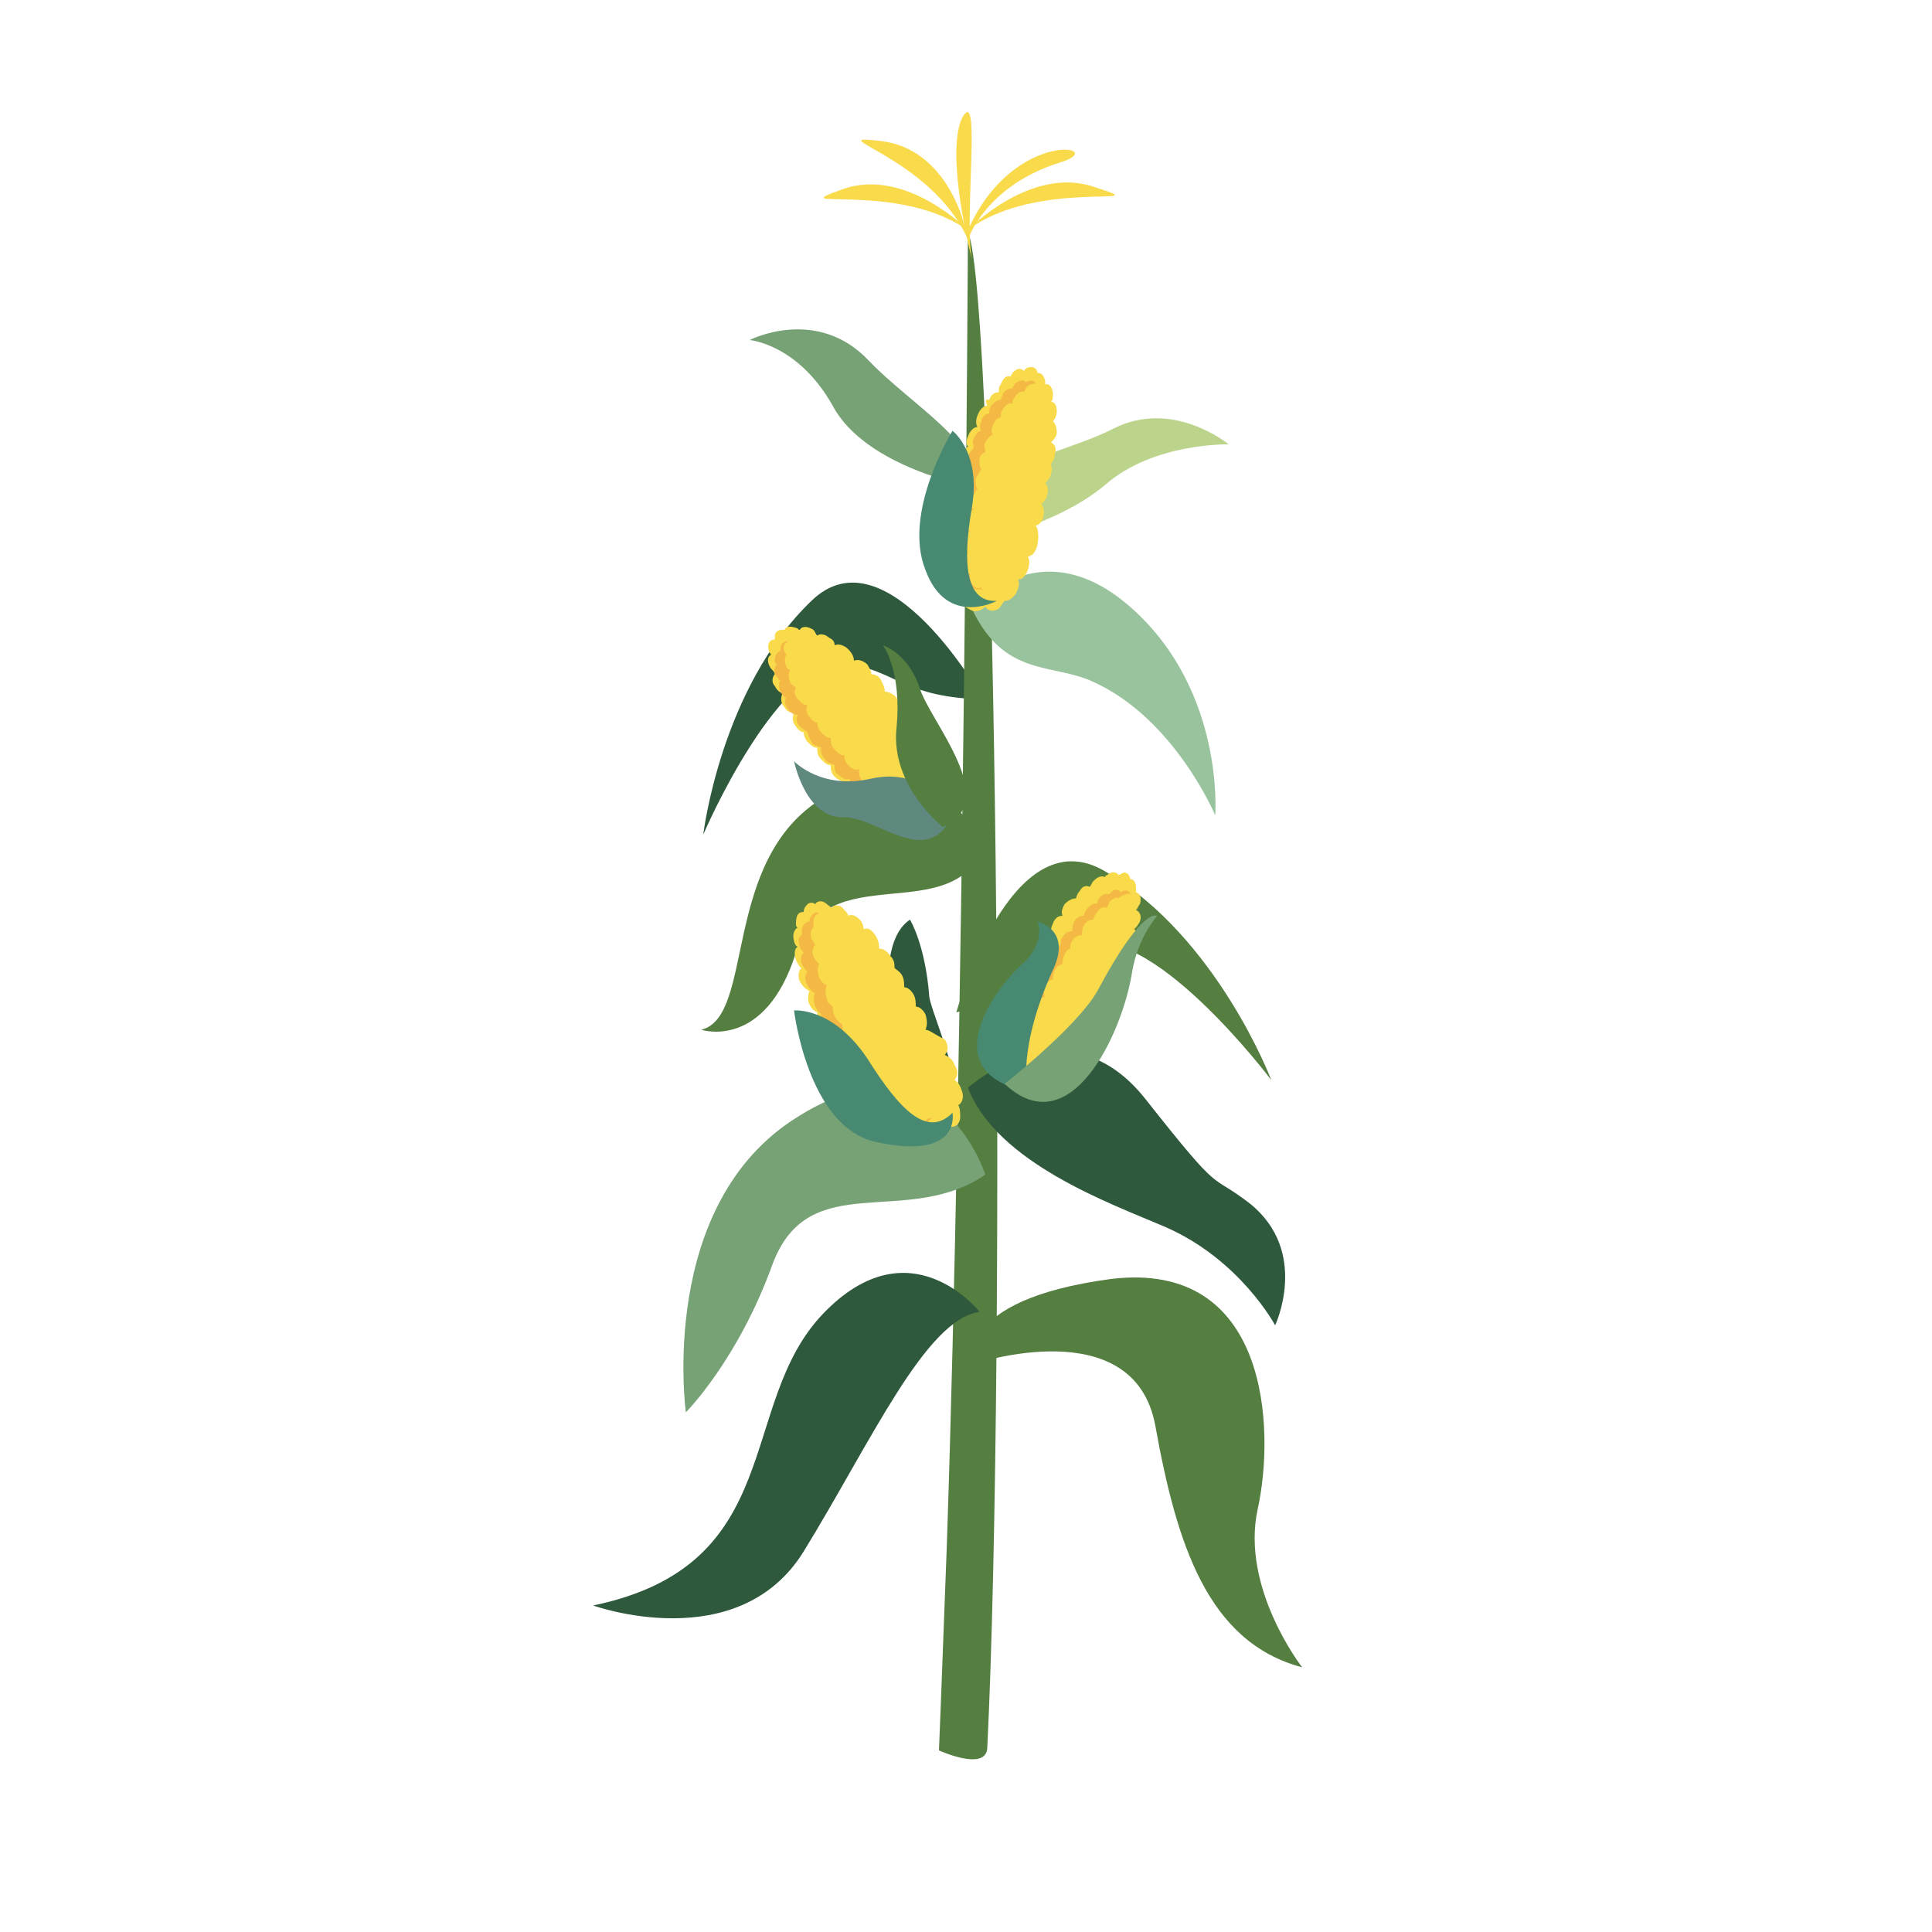 <?xml version="1.0" encoding="utf-8"?>
<!-- Generator: Adobe Illustrator 22.0.1, SVG Export Plug-In . SVG Version: 6.00 Build 0)  -->
<svg version="1.1" xmlns="http://www.w3.org/2000/svg" xmlns:xlink="http://www.w3.org/1999/xlink" x="0px" y="0px"
	 viewBox="0 0 100 100" style="enable-background:new 0 0 100 100;" xml:space="preserve">
<style type="text/css">
	.st0{display:none;}
	.st1{display:inline;fill:#FFF8DD;}
	.st2{display:inline;}
	.st3{fill:#BCD38C;}
	.st4{fill:#2F593D;}
	.st5{fill:#488A71;}
	.st6{fill:#557E41;}
	.st7{fill:#B5BE6E;}
	.st8{display:inline;fill:#BCD38C;}
	.st9{display:inline;fill:#2F593D;}
	.st10{display:inline;fill:#557E41;}
	.st11{display:inline;fill:#77A275;}
	.st12{display:inline;fill:#DDDA91;}
	.st13{display:inline;fill:#5F887F;}
	.st14{display:inline;fill:#B5BE6E;}
	.st15{display:inline;fill:#BA6832;}
	.st16{fill:#77A275;}
	.st17{fill:#F8DA4B;}
	.st18{fill:#98C39D;}
	.st19{fill:#F4B845;}
	.st20{fill:#5F887F;}
</style>
<g id="Layer_3" class="st0">
	<path class="st1" d="M76.5,82.9c0,0,1,16.9-23.8,17.1c-26.1,0.1-29-10.9-29.1-13.8c-0.9-14.7,10.7-27.4,25.9-28.3
		C64.7,56.9,75.6,68.2,76.5,82.9"/>
</g>
<g id="Layer_2" class="st0">
	<g class="st2">
		<path class="st3" d="M49.6,68.2c0,0-0.1-3.1,2.2-4c0,0-2,1.7-1.9,6.3L49.6,68.2z"/>
		<path class="st4" d="M49.2,82.2c0,0,6.2-1.1,8.2-4.8c2-3.7,4.9-3.8,4.9-3.8s-3.9-2.1-7.1,1.3C52.9,77.4,48.3,79.9,49.2,82.2"/>
		<path class="st5" d="M51.6,79.1c0,0-4.6-8.9-13.9-8.8c0,0,2.3,0.2,4.9,4.4C45.3,79,49.2,82.4,51.6,79.1"/>
		<path class="st6" d="M49,63.4c1.3,3,2.3,15.2,2.7,30.4c0,1.1-2.2,0.1-2.2,0.1s0.4-2.1,0.3-9.2C49.5,63.7,49,63.4,49,63.4"/>
		<path class="st7" d="M50,88c0,0-2.6-1.8,0.7-9c3.3-7.2,2.8-9.9,2.8-9.9s1.8,3,0.7,8.3C53.1,82.7,54.6,85.6,50,88"/>
	</g>
</g>
<g id="Layer_4" class="st0">
	<path class="st1" d="M76.5,82.9c0,0,1,16.9-23.8,17.1c-26.1,0.1-29-10.9-29.1-13.8c-0.9-14.7,10.7-27.4,25.9-28.3
		C64.7,56.9,75.6,68.2,76.5,82.9"/>
</g>
<g id="Layer_5" class="st0">
	<path class="st8" d="M55.3,58.2c0,0-3.3-0.6-5.4-2.4c-2.1-1.8-5.3-1.7-5.3-1.7s2.4-2,5-0.7C52.3,54.7,54.6,54.3,55.3,58.2"/>
	<path class="st9" d="M56.3,78.8c0,0-4.3-7.7-7.8-4.4c-4.1,3.9-4.8,10.5-4.8,10.5s3.5-8.2,6.7-7.6C52.4,77.5,52.8,78.7,56.3,78.8"/>
	<path class="st10" d="M43.6,73.7c0,0,2.1-8,6-5.8c4.6,2.6,6.8,8.4,6.8,8.4s-5-6.6-7.8-5.4C46.9,71.7,46.7,72.9,43.6,73.7"/>
	<path class="st10" d="M49.8,43c1.2,2.7,1.7,32.6,1,48.7c0,1-2,0.1-2,0.1s0.1-1.8,0.3-8.1C49.8,62.8,49.8,43,49.8,43"/>
	<path class="st9" d="M45.3,76.4c0,0,2.3-6.1,6.5-0.6c2.3,3,2.9,10.9,2.9,10.9S50.2,74.2,45.3,76.4"/>
	<path class="st11" d="M45.2,56.2c0,0,4.5-0.8,6-3.5c1.5-2.7,3.6-2.8,3.6-2.8s-2.9-1.5-5.2,0.9C47.9,52.7,44.6,54.5,45.2,56.2"/>
	<path class="st12" d="M50.4,44c0,0-0.9-1.7-0.9-3.8S50.6,43.1,50.4,44"/>
	<path class="st12" d="M52,44c0,0-0.6-2.7-3.2-2.7C46.2,41.1,50.8,41.9,52,44"/>
	<path class="st12" d="M48.1,43.5c0,0,0-0.1,0.1-0.2c0.3-0.6,1.5-2.2,3.3-1.9c2.1,0.4-2.5,0.2-3.2,2.4C48.2,43.8,48,43.6,48.1,43.5"
		/>
	<path class="st13" d="M56.4,67.8c0,0-2.4-3.3-6.4-1.3c-4,1.9-4,2.8-6.4,3.9c0,0,3.4,0,5.8-1.2C51.8,67.9,55.3,69,56.4,67.8"/>
	<path class="st8" d="M45.1,61.9c0,0,1.8-3.6,5.1-2.3c3.3,1.3,4.8,1,4.8,1s-0.6,1.3-2.5,1.3S46.4,60.7,45.1,61.9"/>
	<path class="st9" d="M48.2,68.2c0,0,2.3-2.8,4.8-1.9c0,0-1.1,0.1-1.7,1c-0.5,0.9-2.9,4.3-4,2.9S48.2,68.2,48.2,68.2"/>
	<path class="st14" d="M50.5,66.8c0,0-2.3-2.2-2-7C49,55,53.4,69.1,50.5,66.8"/>
	<path class="st13" d="M50.6,78.7c0,0-2.5-2.3-2.1-7.3C48.8,66.4,53.6,81.1,50.6,78.7"/>
	<path class="st15" d="M49.5,59.3c0,0-0.3,0-0.3,0.2c0,0.2,0.2,0.2,0.2,0.2s-0.3,0.1-0.3,0.2c0,0.2,0.2,0.1,0.2,0.1
		s-0.4,0.3-0.2,0.5c0.1,0.2,0.3-0.1,0.3-0.1s-0.1,0.4,0.2,0.5c0.3,0.1,0.2-0.4,0.2-0.4s0.2,0.3,0.4,0.2c0.1-0.1,0-0.4,0-0.4
		s0.2,0.2,0.3,0c0.1-0.1-0.1-0.4-0.1-0.4s0.2,0.1,0.3,0c0.1-0.1-0.1-0.3-0.1-0.3s0.2,0.1,0.3,0c0.1-0.1-0.2-0.3-0.3-0.2
		c0,0,0.3-0.1,0.3-0.3c0-0.2-0.3-0.1-0.3-0.1s0.1-0.2,0-0.3c-0.1-0.1-0.2,0.1-0.2,0.1s0.1-0.3-0.1-0.4c-0.2,0-0.2,0.2-0.2,0.2
		s-0.1-0.3-0.2-0.3c-0.1,0-0.1,0.2-0.1,0.2s-0.2-0.2-0.3-0.1c-0.1,0.1,0,0.2,0,0.2s-0.2,0-0.2,0.1c0,0.1,0.2,0.2,0.2,0.2
		s-0.2,0-0.2,0.1c0,0.1,0.3,0.1,0.3,0.1s-0.1,0-0.1,0.1C49.4,59.3,49.5,59.3,49.5,59.3"/>
	<path class="st15" d="M50.5,71.9c0,0,0.3-0.1,0.3-0.3c0-0.2-0.2-0.2-0.2-0.2s0.3-0.1,0.3-0.3c0-0.2-0.3-0.1-0.3-0.1
		s0.3-0.3,0.2-0.5c-0.2-0.2-0.3,0.2-0.3,0.2s0.1-0.4-0.2-0.4c-0.3,0-0.2,0.5-0.2,0.5s-0.2-0.3-0.4-0.1c-0.1,0.2,0,0.4,0,0.4
		s-0.2-0.1-0.3,0c-0.1,0.1,0.1,0.4,0.1,0.4s-0.2-0.1-0.2,0c0,0.1,0.2,0.3,0.2,0.3s-0.2-0.1-0.3,0.1c-0.1,0.1,0.2,0.2,0.3,0.2
		c0,0-0.3,0.2-0.2,0.4c0,0.2,0.3,0,0.3,0s-0.1,0.2,0,0.3c0.1,0.1,0.2-0.2,0.2-0.2s0,0.3,0.1,0.3c0.2,0,0.2-0.2,0.2-0.2
		s0.1,0.3,0.2,0.2c0.1,0,0.1-0.3,0.1-0.3s0.2,0.1,0.3,0c0.1-0.1-0.1-0.2-0.1-0.2s0.2,0,0.2-0.1c0-0.1-0.2-0.1-0.2-0.1s0.2,0,0.2-0.2
		c0-0.1-0.3,0-0.3,0s0.1,0,0.1-0.1C50.6,71.9,50.5,71.9,50.5,71.9"/>
	<path class="st11" d="M49.4,66.4c0,0-0.7-1-0.4-2.7c0.3-1.7,1-2,0.9-3.3c0,0,0.7,0.5,0.5,1.5c-0.2,1,0.5,2.9,0.6,3.6
		C51.3,66.7,50.3,68.1,49.4,66.4"/>
	<path class="st14" d="M48.1,70.3c0,0,3.2-1.4,4.5-6.3C54,59,44.4,71.5,48.1,70.3"/>
	<path class="st15" d="M50.6,63.6c0,0,0.3,0.1,0.3,0.3c0,0.2-0.3,0.2-0.3,0.2s0.3,0.1,0.3,0.3c0,0.2-0.3,0.1-0.3,0.1
		s0.4,0.3,0.2,0.5c-0.2,0.2-0.3-0.2-0.3-0.2s0.1,0.5-0.2,0.5c-0.3,0-0.2-0.5-0.2-0.5s-0.2,0.4-0.4,0.1c-0.1-0.2,0-0.5,0-0.5
		s-0.2,0.1-0.3,0c-0.1-0.1,0.1-0.4,0.1-0.4s-0.2,0.1-0.3,0c-0.1-0.1,0.2-0.4,0.2-0.4s-0.2,0.1-0.3-0.1c-0.1-0.1,0.2-0.3,0.3-0.2
		c0,0-0.3-0.2-0.3-0.4c0-0.2,0.3,0,0.3,0s-0.1-0.2,0-0.3c0.1-0.1,0.3,0.2,0.3,0.2s-0.1-0.3,0.1-0.4c0.2,0,0.2,0.2,0.2,0.2
		s0.1-0.3,0.2-0.3c0.1,0,0.1,0.3,0.1,0.3s0.2-0.2,0.3,0c0.1,0.1-0.1,0.2-0.1,0.2s0.3,0,0.2,0.1c0,0.2-0.2,0.1-0.2,0.1s0.2,0,0.2,0.2
		c0,0.2-0.3,0.1-0.3,0.1s0.1,0,0.1,0.1C50.7,63.6,50.6,63.6,50.6,63.6"/>
	<path class="st11" d="M49.9,70c0,0-0.5-0.7,0.7-2.1c1.7-2,0.4-2.9,1-4.1c0,0-1.2,0.7-1.4,1.7c-0.2,1-1.1,2.2-1.5,2.9
		C48,69.6,48.5,71.4,49.9,70"/>
</g>
<g id="Layer_6" class="st0">
	<path class="st1" d="M76.4,83c0,0,1,16.9-23.7,17c-26.1,0.1-28.9-10.8-29.1-13.8C22.7,71.5,34.3,58.9,49.5,58
		C64.7,57,75.5,68.3,76.4,83"/>
</g>
<g id="Layer_7">
	<path class="st4" d="M50.9,36.2c0,0-5-8.9-8.9-5.1c-4.7,4.5-5.6,12.1-5.6,12.1s4-9.4,7.7-8.8C46.4,34.8,46.9,36.1,50.9,36.2"/>
	<path class="st6" d="M49.5,52.4c0,0,2.8-10.2,7.7-7.3c5.8,3.4,8.6,10.8,8.6,10.8s-6.4-8.5-9.9-6.9C53.7,49.9,53.5,51.3,49.5,52.4"
		/>
	<path class="st6" d="M50.1,12c1.5,3.4,2,58.1,1,78.5c-0.1,1.2-2.5,0.1-2.5,0.1s0.1-2.3,0.4-10.4C49.9,53.7,50.1,12,50.1,12"/>
	<path class="st3" d="M50.7,28c0,0,4-0.8,6.5-2.9c2.5-2.2,6.4-2.1,6.4-2.1s-2.9-2.4-6-0.8C54.4,23.8,51.6,23.4,50.7,28"/>
	<path class="st16" d="M50.3,25.2c0,0-5.5-1-7.2-4.2c-1.8-3.2-4.3-3.4-4.3-3.4s3.5-1.8,6.2,1.1C47.1,20.9,51.1,23.2,50.3,25.2"/>
	<path class="st16" d="M51,60.8c0,0-2.4-7.6-9.7-3c-7.3,4.5-5.8,15.3-5.8,15.3s2.7-2.7,4.5-7.7C41.9,60.4,46.9,63.6,51,60.8"/>
	<path class="st17" d="M50.3,13.4c0,0-1.4-5.4-0.5-7.3C50.8,4.3,49.9,11.2,50.3,13.4"/>
	<path class="st17" d="M49.9,11.6c0,0-0.9-3.9-4.3-4.3c-3.4-0.4,2.6,0.8,4.5,5.1c0,0,0.9-2.8,4.8-4c2.6-0.8-2.3-1.8-4.7,3.3"/>
	<path class="st17" d="M50.2,12c0,0-3.3-3.4-6.6-2.2C40.2,11,46.6,9.3,50.2,12"/>
	<path class="st17" d="M50.1,11.9c0,0,3.3-3.4,6.6-2.2C60.2,10.8,53.7,9.2,50.1,11.9"/>
	<path class="st4" d="M50.1,56.3c0,0,5.1-4.6,9.2,0.6c4.1,5.2,3.2,3.7,5.4,5.4c3.1,2.5,1.3,6.3,1.3,6.3s-1.8-3.4-5.7-5.1
		C57.5,62.3,51.6,60.2,50.1,56.3"/>
	<path class="st6" d="M51,43.7c0,0-3-5.6-8.4-2.4c-5.3,3.2-3.5,11.3-6.3,12c0,0,3.3,1.1,4.9-4C42.7,44.2,49.3,48.2,51,43.7"/>
	<path class="st18" d="M50.3,31.5c0,0,3.5-4.3,8.3,0c4.8,4.3,4.3,10.7,4.3,10.7s-2.1-5-6.3-6.9C54.5,34.3,52,35.1,50.3,31.5"/>
	<path class="st6" d="M50.4,70.6c0,0,8.3-2.8,9.4,3.2c1.1,6.1,2.7,11.2,7.6,12.5c0,0-3.2-4.1-2.3-8.2c0.9-4.1,0.6-12.9-7.6-11.9
		C49.3,67.3,50.4,70.6,50.4,70.6"/>
	<path class="st4" d="M50.7,67.9c0,0-3.6-4.6-8.1,0.1c-4.5,4.7-1.8,13-11.9,15.1c0,0,7.5,2.7,10.9-2.8
		C45.1,74.6,47.9,68.3,50.7,67.9"/>
	<path class="st17" d="M47.4,37.7c0.1-0.2,0-0.5-0.2-0.7c-0.2-0.2-0.4-0.3-0.6-0.3c0-0.2-0.1-0.4-0.2-0.6c-0.2-0.2-0.4-0.3-0.6-0.3
		c0-0.2-0.1-0.4-0.2-0.6c-0.1-0.2-0.3-0.3-0.5-0.3c0-0.2-0.1-0.3-0.2-0.5c-0.2-0.2-0.5-0.3-0.7-0.2c0-0.2-0.1-0.4-0.3-0.6
		c-0.2-0.2-0.5-0.3-0.7-0.2c0-0.2-0.1-0.3-0.3-0.4c-0.2-0.2-0.5-0.2-0.6-0.1c-0.1-0.1-0.1-0.2-0.2-0.3c-0.3-0.2-0.6-0.2-0.7,0
		c0,0,0,0,0,0c-0.1,0-0.1-0.1-0.2-0.1c-0.3-0.1-0.5-0.1-0.6,0.1c-0.2,0-0.3,0-0.4,0.1c-0.1,0.1-0.1,0.2-0.1,0.4c0,0,0,0,0,0
		c-0.3,0-0.4,0.3-0.3,0.6c0,0.1,0.1,0.1,0.1,0.2c-0.2,0.1-0.2,0.4,0,0.7c0.1,0.1,0.2,0.2,0.2,0.3c-0.1,0.1-0.2,0.4,0,0.6
		c0.1,0.2,0.2,0.3,0.4,0.4c-0.1,0.2-0.1,0.5,0.1,0.7c0.1,0.2,0.3,0.3,0.5,0.3c-0.1,0.2-0.1,0.5,0.1,0.7c0.1,0.2,0.3,0.3,0.4,0.3
		c0,0.2,0.1,0.4,0.2,0.5c0.2,0.2,0.3,0.3,0.5,0.3c0,0.2,0,0.4,0.2,0.6c0.2,0.2,0.3,0.3,0.5,0.3c0,0.2,0,0.4,0.2,0.6
		c0.2,0.2,0.5,0.3,0.7,0.3c-0.1,0.2,0,0.5,0.2,0.7c0.2,0.2,0.5,0.3,0.8,0.2c0,0.2,0.1,0.4,0.3,0.6c0.2,0.2,0.5,0.3,0.7,0.2
		c0,0.2,0.2,0.4,0.4,0.6c0.3,0.2,0.5,0.2,0.7,0c0.1,0.1,0.3,0.2,0.5,0.3c0.3,0.1,0.6-0.1,0.6-0.3c0.2,0,0.5,0,0.6-0.2
		c0.2-0.2,0.3-0.4,0.3-0.7c0.3,0,0.5-0.2,0.5-0.6c0-0.2-0.1-0.4-0.2-0.5c0.2-0.1,0.2-0.4,0.1-0.7c-0.1-0.2-0.3-0.4-0.5-0.5
		c0.1-0.2,0.1-0.5-0.1-0.8c-0.2-0.2-0.4-0.4-0.6-0.4c0.1-0.2,0.1-0.5-0.1-0.8C47.9,37.7,47.6,37.6,47.4,37.7 M48.4,40
		C48.4,40.1,48.4,40.1,48.4,40C48.4,40.1,48.4,40,48.4,40C48.4,40,48.4,40,48.4,40"/>
	<path class="st19" d="M41.2,33.2C41.2,33.2,41.1,33.2,41.2,33.2C41.1,33.3,41.2,33.2,41.2,33.2C41.2,33.2,41.2,33.2,41.2,33.2
		C41.2,33.2,41.2,33.2,41.2,33.2"/>
	<path class="st19" d="M48.3,41.9c0,0.2-0.3,0.3-0.6,0.3c-0.2,0-0.3-0.1-0.4-0.2c-0.1,0.1-0.4,0.1-0.6,0c-0.2-0.1-0.3-0.3-0.4-0.5
		c-0.2,0.1-0.5,0-0.7-0.2c-0.2-0.2-0.3-0.4-0.2-0.6c-0.2,0.1-0.5,0-0.7-0.2c-0.2-0.2-0.3-0.5-0.2-0.7c-0.2,0.1-0.4,0-0.6-0.2
		c-0.2-0.2-0.2-0.4-0.2-0.5c-0.2,0-0.3-0.1-0.5-0.3c-0.2-0.2-0.2-0.4-0.2-0.6c-0.2,0-0.3-0.1-0.5-0.3c-0.1-0.1-0.2-0.3-0.2-0.5
		c-0.1,0-0.3-0.1-0.4-0.3c-0.2-0.2-0.2-0.5-0.1-0.6c-0.2,0-0.3-0.1-0.5-0.3c-0.2-0.2-0.2-0.5-0.1-0.6c-0.1-0.1-0.3-0.2-0.3-0.3
		c-0.1-0.2-0.1-0.5,0-0.6c-0.1-0.1-0.2-0.1-0.2-0.2c-0.1-0.2-0.1-0.5,0-0.6c0-0.1-0.1-0.1-0.1-0.2c-0.1-0.2,0-0.4,0.2-0.5
		c-0.1,0-0.2,0-0.3,0.1c-0.1,0.1-0.1,0.2-0.1,0.4c0,0,0,0,0,0c-0.2,0-0.3,0.3-0.3,0.5c0,0.1,0,0.1,0.1,0.2c-0.1,0.1-0.2,0.4,0,0.6
		c0.1,0.1,0.1,0.2,0.2,0.2c-0.1,0.1-0.1,0.4,0,0.6c0.1,0.2,0.2,0.3,0.3,0.3c-0.1,0.1-0.1,0.4,0.1,0.6c0.1,0.2,0.3,0.3,0.5,0.3
		c-0.1,0.2-0.1,0.4,0.1,0.6c0.1,0.1,0.3,0.2,0.4,0.3c0,0.1,0.1,0.3,0.2,0.5c0.1,0.2,0.3,0.2,0.5,0.3c0,0.2,0,0.4,0.2,0.6
		c0.1,0.2,0.3,0.2,0.5,0.3c0,0.2,0,0.4,0.2,0.5c0.2,0.2,0.4,0.3,0.6,0.2c-0.1,0.2,0,0.4,0.2,0.7c0.2,0.2,0.5,0.3,0.7,0.2
		c0,0.2,0.1,0.4,0.2,0.6c0.2,0.2,0.5,0.3,0.7,0.2c0,0.2,0.2,0.4,0.4,0.5c0.2,0.1,0.5,0.1,0.6,0c0.1,0.1,0.3,0.2,0.4,0.2
		c0.3,0,0.5-0.1,0.6-0.3c0.2,0,0.4,0,0.6-0.2c0.1-0.1,0.2-0.2,0.2-0.3C48.5,41.9,48.4,41.9,48.3,41.9"/>
	<path class="st20" d="M49.4,41.9c0,0-1.6-2.2-4.3-1.6c-2.6,0.6-4-0.9-4-0.9s0.6,3,2.6,2.9C45.5,42.3,48.2,45.2,49.4,41.9"/>
	<path class="st6" d="M48.8,42.8c0,0-2.7-2.1-2.4-5.1c0.3-3-0.7-4.3-0.7-4.3s1.3,0.4,1.9,2.2C48.1,37.3,51.9,41.5,48.8,42.8"/>
	<path class="st17" d="M56.7,53c0.2,0,0.4-0.2,0.5-0.4c0.1-0.2,0.1-0.4,0-0.6c0.1-0.1,0.3-0.2,0.4-0.4c0.1-0.2,0.1-0.4,0-0.6
		c0.1-0.1,0.3-0.2,0.4-0.4c0.1-0.2,0.1-0.4,0.1-0.5c0.1-0.1,0.3-0.2,0.3-0.4c0.1-0.3,0.1-0.5,0-0.6c0.2-0.1,0.3-0.2,0.4-0.4
		c0.1-0.3,0.1-0.5-0.1-0.6c0.1-0.1,0.2-0.2,0.3-0.4c0.1-0.3,0-0.5-0.2-0.6c0.1-0.1,0.1-0.2,0.2-0.3c0.1-0.3,0-0.6-0.2-0.6
		c0,0,0,0,0,0c0-0.1,0-0.1,0-0.2c0-0.3-0.1-0.5-0.3-0.5c0-0.1-0.1-0.3-0.2-0.3c-0.1-0.1-0.2,0-0.4,0.1c0,0,0,0,0,0
		c-0.1-0.2-0.4-0.2-0.6,0c-0.1,0-0.1,0.1-0.1,0.1c-0.2-0.1-0.4,0-0.6,0.2c-0.1,0.1-0.1,0.2-0.2,0.3c-0.2-0.1-0.4,0-0.5,0.2
		c-0.1,0.1-0.2,0.3-0.2,0.4c-0.2,0-0.4,0.1-0.6,0.3c-0.1,0.2-0.2,0.4-0.1,0.6c-0.2,0-0.4,0.1-0.5,0.4c-0.1,0.2-0.1,0.3-0.1,0.5
		c-0.1,0.1-0.3,0.2-0.4,0.4C54,49,54,49.2,54,49.3c-0.2,0-0.3,0.2-0.5,0.4c-0.1,0.2-0.1,0.4-0.1,0.5c-0.2,0-0.3,0.2-0.5,0.4
		c-0.1,0.2-0.1,0.5,0,0.6c-0.2,0-0.4,0.2-0.5,0.5c-0.1,0.3-0.1,0.6,0.1,0.7c-0.2,0.1-0.4,0.2-0.4,0.5c-0.1,0.3-0.1,0.6,0.1,0.7
		c-0.2,0.1-0.3,0.3-0.3,0.6c0,0.3,0,0.5,0.2,0.6C52,54.9,51.9,55,52,55.2c0.1,0.3,0.3,0.4,0.5,0.4c0,0.2,0.2,0.4,0.4,0.4
		c0.2,0.1,0.5,0.1,0.7,0c0.1,0.3,0.3,0.3,0.6,0.2c0.2-0.1,0.3-0.2,0.4-0.3c0.2,0.1,0.4,0,0.6-0.2c0.2-0.2,0.3-0.4,0.2-0.6
		c0.2,0,0.5-0.1,0.6-0.4c0.1-0.2,0.2-0.5,0.1-0.6c0.2,0,0.5-0.1,0.6-0.4C56.8,53.4,56.8,53.1,56.7,53 M55.1,54.7
		C55.1,54.7,55.1,54.7,55.1,54.7C55.1,54.7,55.1,54.7,55.1,54.7C55.1,54.7,55.1,54.7,55.1,54.7"/>
	<path class="st19" d="M58.4,46.2C58.4,46.2,58.4,46.2,58.4,46.2C58.4,46.2,58.4,46.2,58.4,46.2C58.4,46.2,58.4,46.2,58.4,46.2
		C58.4,46.2,58.4,46.2,58.4,46.2"/>
	<path class="st19" d="M53.5,55.3c-0.2,0-0.4-0.1-0.4-0.3c0-0.1,0-0.3,0.1-0.4c-0.1-0.1-0.2-0.3-0.2-0.5c0-0.2,0.2-0.4,0.3-0.5
		c-0.1-0.1-0.2-0.4-0.1-0.6c0.1-0.2,0.2-0.4,0.4-0.4c-0.1-0.1-0.2-0.4,0-0.6c0.1-0.2,0.3-0.4,0.5-0.4c-0.1-0.1-0.1-0.3,0-0.6
		c0.1-0.2,0.3-0.3,0.4-0.3c0-0.1,0-0.3,0.1-0.5c0.1-0.2,0.3-0.3,0.4-0.3c0-0.1,0-0.3,0.1-0.5c0.1-0.2,0.2-0.3,0.3-0.3
		c0-0.1,0-0.3,0.1-0.4c0.1-0.2,0.3-0.3,0.5-0.3c0-0.1,0-0.3,0.1-0.5c0.1-0.2,0.3-0.3,0.5-0.3c0-0.1,0.1-0.3,0.2-0.4
		c0.1-0.2,0.3-0.3,0.5-0.2c0-0.1,0.1-0.2,0.1-0.3c0.2-0.2,0.4-0.3,0.5-0.2c0,0,0.1-0.1,0.1-0.1c0.2-0.1,0.4-0.2,0.5-0.1
		c0-0.1-0.1-0.2-0.2-0.2c-0.1,0-0.2,0-0.3,0.1c0,0,0,0,0,0c-0.1-0.2-0.3-0.2-0.5,0c0,0-0.1,0.1-0.1,0.1c-0.1-0.1-0.4,0-0.5,0.2
		c-0.1,0.1-0.1,0.2-0.1,0.3c-0.1-0.1-0.3,0-0.5,0.2c-0.1,0.1-0.2,0.3-0.2,0.4c-0.2,0-0.4,0.1-0.5,0.3c-0.1,0.2-0.1,0.4-0.1,0.5
		c-0.2,0-0.4,0.1-0.5,0.3c-0.1,0.1-0.1,0.3-0.1,0.4c-0.1,0.1-0.3,0.2-0.3,0.3c-0.1,0.2-0.1,0.3-0.1,0.5c-0.1,0-0.3,0.2-0.4,0.3
		c-0.1,0.2-0.1,0.3-0.1,0.5c-0.1,0-0.3,0.2-0.4,0.3c-0.1,0.2-0.1,0.4,0,0.6c-0.2,0-0.4,0.2-0.5,0.4c-0.1,0.3-0.1,0.5,0,0.6
		c-0.2,0.1-0.3,0.2-0.4,0.4c-0.1,0.3-0.1,0.5,0.1,0.6c-0.1,0.1-0.3,0.3-0.3,0.5c0,0.2,0,0.4,0.2,0.5c-0.1,0.1-0.1,0.3-0.1,0.4
		c0.1,0.2,0.2,0.4,0.4,0.3c0,0.2,0.2,0.3,0.3,0.4c0.1,0,0.2,0.1,0.3,0.1C53.5,55.5,53.5,55.4,53.5,55.3"/>
	<path class="st5" d="M53.2,56.5c0,0-0.6-2.1,1.3-6.3c1-2.1-0.8-2.5-0.8-2.5s0.5,1.1-0.9,2.3C51.5,51.2,48.3,55.5,53.2,56.5"/>
	<path class="st16" d="M52,56.1c0,0,3.7-2.9,4.8-4.8c1-1.9,2.4-4.1,3.1-3.9c0,0-1,1.1-1.3,2.9C58.1,53.5,55.4,59.3,52,56.1"/>
	<path class="st17" d="M53.6,27.2c0.2,0,0.4-0.3,0.4-0.5c0.1-0.2,0-0.5-0.1-0.6c0.1-0.1,0.3-0.3,0.3-0.5c0.1-0.2,0-0.5-0.1-0.6
		c0.1-0.1,0.3-0.3,0.3-0.5c0.1-0.2,0-0.4,0-0.5c0.1-0.1,0.2-0.3,0.2-0.5c0.1-0.3,0-0.5-0.2-0.6c0.1-0.1,0.3-0.3,0.3-0.5
		c0-0.3-0.1-0.5-0.2-0.6c0.1-0.1,0.2-0.3,0.2-0.5c0-0.3-0.1-0.5-0.3-0.5c0.1-0.1,0.1-0.2,0.1-0.4c0-0.3-0.2-0.6-0.4-0.5c0,0,0,0,0,0
		c0-0.1,0-0.1,0-0.2c-0.1-0.3-0.2-0.4-0.4-0.4c0-0.1-0.1-0.3-0.3-0.3c-0.1,0-0.3,0-0.4,0.2c0,0,0,0,0,0c-0.2-0.2-0.4-0.1-0.6,0.1
		c0,0.1-0.1,0.1-0.1,0.2c-0.2-0.1-0.4,0.1-0.5,0.4c-0.1,0.1-0.1,0.2-0.1,0.4c-0.2,0-0.4,0.1-0.5,0.4C51,20.6,51,20.8,51.1,21
		c-0.2,0-0.4,0.2-0.5,0.5c-0.1,0.2-0.1,0.5,0,0.6c-0.2,0-0.4,0.2-0.5,0.5c-0.1,0.2-0.1,0.4,0,0.5c-0.1,0.1-0.2,0.3-0.3,0.5
		c-0.1,0.2,0,0.4,0.1,0.6c-0.2,0.1-0.3,0.3-0.4,0.5c-0.1,0.2,0,0.4,0.1,0.6c-0.2,0.1-0.3,0.3-0.4,0.5c-0.1,0.3,0,0.5,0.1,0.7
		c-0.2,0.1-0.4,0.3-0.4,0.6c-0.1,0.3,0,0.6,0.2,0.7c-0.2,0.1-0.3,0.3-0.3,0.6c-0.1,0.3,0.1,0.6,0.2,0.7c-0.1,0.2-0.2,0.4-0.2,0.7
		c0,0.3,0.2,0.5,0.3,0.6c0,0.2,0,0.4,0.1,0.5c0.1,0.3,0.4,0.4,0.6,0.3c0.1,0.2,0.3,0.3,0.5,0.4c0.2,0.1,0.5,0,0.7-0.2
		c0.1,0.2,0.4,0.3,0.7,0.1c0.1-0.1,0.2-0.3,0.3-0.4c0.2,0,0.4-0.1,0.6-0.4c0.1-0.2,0.2-0.5,0.1-0.7c0.2,0,0.4-0.2,0.5-0.5
		c0.1-0.3,0.1-0.5,0-0.7c0.2,0,0.4-0.2,0.5-0.6C53.8,27.6,53.7,27.3,53.6,27.2 M52.3,29.4C52.3,29.4,52.3,29.4,52.3,29.4
		C52.3,29.4,52.3,29.4,52.3,29.4C52.3,29.4,52.3,29.4,52.3,29.4"/>
	<path class="st19" d="M53.6,19.8C53.6,19.8,53.6,19.8,53.6,19.8C53.6,19.8,53.6,19.8,53.6,19.8C53.6,19.9,53.6,19.9,53.6,19.8
		C53.6,19.9,53.6,19.8,53.6,19.8"/>
	<path class="st19" d="M50.8,30.4c-0.2,0.1-0.4,0-0.5-0.2c-0.1-0.1-0.1-0.3-0.1-0.5c-0.2,0-0.3-0.2-0.3-0.5c0-0.2,0.1-0.4,0.2-0.6
		c-0.2-0.1-0.3-0.3-0.2-0.6c0-0.2,0.2-0.4,0.3-0.5c-0.2-0.1-0.3-0.3-0.2-0.6c0.1-0.3,0.2-0.5,0.4-0.5c-0.1-0.1-0.2-0.3-0.1-0.6
		c0.1-0.2,0.2-0.4,0.3-0.5c-0.1-0.1-0.1-0.3-0.1-0.5c0.1-0.2,0.2-0.4,0.3-0.5c-0.1-0.1-0.1-0.3-0.1-0.5c0-0.2,0.1-0.3,0.3-0.4
		c0-0.1-0.1-0.3,0-0.5c0.1-0.2,0.3-0.4,0.4-0.4c-0.1-0.1-0.1-0.3,0-0.5c0.1-0.3,0.3-0.4,0.4-0.4c0-0.1,0-0.3,0.1-0.4
		c0.1-0.2,0.3-0.4,0.5-0.3c0-0.1,0-0.2,0.1-0.3c0.1-0.2,0.3-0.4,0.5-0.3c0-0.1,0.1-0.1,0.1-0.2c0.1-0.2,0.4-0.3,0.5-0.2
		c0-0.1-0.1-0.2-0.2-0.2c-0.1,0-0.2,0-0.3,0.1c0,0,0,0,0,0c-0.1-0.2-0.4-0.1-0.6,0.1c0,0.1-0.1,0.1-0.1,0.2c-0.2,0-0.4,0.1-0.5,0.3
		c0,0.1-0.1,0.2-0.1,0.3c-0.2,0-0.3,0.1-0.5,0.3c-0.1,0.2-0.1,0.3-0.1,0.4c-0.2,0-0.4,0.2-0.4,0.4c-0.1,0.2-0.1,0.4,0,0.5
		c-0.2,0-0.3,0.2-0.4,0.4c-0.1,0.2,0,0.3,0,0.5c-0.1,0.1-0.2,0.2-0.3,0.4c0,0.2,0,0.4,0.1,0.5c-0.1,0.1-0.3,0.2-0.3,0.5
		c0,0.2,0,0.4,0.1,0.5c-0.1,0.1-0.3,0.2-0.3,0.5c-0.1,0.3,0,0.5,0.1,0.6c-0.2,0.1-0.3,0.3-0.4,0.5c-0.1,0.3,0,0.5,0.2,0.6
		c-0.1,0.1-0.3,0.3-0.3,0.5c0,0.3,0,0.5,0.2,0.6c-0.1,0.1-0.2,0.4-0.2,0.6c0,0.3,0.1,0.4,0.3,0.5c0,0.1,0,0.3,0.1,0.5
		c0.1,0.2,0.3,0.3,0.5,0.2c0.1,0.2,0.2,0.3,0.4,0.3c0.1,0,0.2,0,0.3,0C50.8,30.6,50.8,30.5,50.8,30.4"/>
	<path class="st5" d="M49.3,22.3c0,0,1.5,1.1,1,4c-0.5,2.9-0.3,4.9,1.3,4.8c0,0-2.6,1.4-3.7-1.6C46.7,26.5,49.3,22.3,49.3,22.3"/>
	<path class="st4" d="M47.4,58.4c0,0-3-9-0.3-10.8c0,0,0.8,1.3,1,4C48.3,52.9,51.7,59.9,47.4,58.4"/>
	<path class="st17" d="M47.9,53.3c0.1-0.2,0.1-0.5,0-0.8c-0.1-0.2-0.3-0.4-0.5-0.4c0-0.2,0-0.4-0.1-0.6c-0.1-0.2-0.3-0.4-0.5-0.4
		c0-0.2,0-0.4-0.1-0.6c-0.1-0.2-0.3-0.3-0.4-0.4c0-0.2,0-0.4-0.2-0.6c-0.2-0.3-0.4-0.4-0.6-0.4c0-0.2,0-0.4-0.2-0.7
		c-0.2-0.3-0.4-0.4-0.6-0.3c0-0.2-0.1-0.4-0.2-0.5c-0.2-0.2-0.4-0.3-0.6-0.2c0-0.1-0.1-0.2-0.2-0.3c-0.2-0.3-0.5-0.3-0.7-0.1
		c0,0,0,0,0,0c0-0.1-0.1-0.1-0.2-0.2c-0.2-0.2-0.5-0.2-0.6,0c-0.1-0.1-0.3-0.1-0.4,0c-0.1,0.1-0.2,0.2-0.2,0.4c0,0,0,0,0,0
		c-0.3,0-0.4,0.2-0.4,0.6c0,0.1,0,0.2,0.1,0.2c-0.2,0.1-0.3,0.4-0.2,0.7c0,0.1,0.1,0.3,0.2,0.3c-0.2,0.1-0.2,0.4-0.1,0.7
		c0.1,0.2,0.2,0.4,0.3,0.4c-0.2,0.1-0.2,0.5-0.1,0.7c0.1,0.2,0.3,0.4,0.5,0.5c-0.1,0.2-0.1,0.5,0,0.7c0.1,0.2,0.2,0.3,0.4,0.4
		c0,0.2,0,0.4,0.1,0.6c0.1,0.2,0.3,0.4,0.5,0.4c-0.1,0.2-0.1,0.4,0.1,0.7c0.1,0.2,0.3,0.4,0.5,0.4c-0.1,0.2,0,0.4,0.1,0.7
		c0.2,0.3,0.4,0.4,0.6,0.4c-0.1,0.2-0.1,0.5,0.1,0.8c0.2,0.3,0.5,0.5,0.7,0.4c-0.1,0.2,0,0.5,0.2,0.7c0.2,0.3,0.5,0.4,0.7,0.4
		c0,0.2,0.1,0.5,0.3,0.7c0.2,0.2,0.5,0.3,0.7,0.2c0.1,0.2,0.2,0.3,0.4,0.4c0.3,0.1,0.6,0,0.7-0.2c0.2,0.1,0.4,0.1,0.7-0.1
		c0.2-0.1,0.4-0.4,0.4-0.6c0.3,0.1,0.6-0.1,0.6-0.5c0-0.2,0-0.4-0.1-0.6c0.2-0.1,0.3-0.4,0.2-0.7c-0.1-0.3-0.2-0.5-0.4-0.6
		c0.2-0.2,0.2-0.5,0-0.8c-0.1-0.3-0.3-0.4-0.5-0.5c0.2-0.2,0.2-0.5,0-0.8C48.3,53.5,48.1,53.3,47.9,53.3 M48.5,56
		C48.5,56,48.5,56,48.5,56C48.4,56,48.4,56,48.5,56C48.5,56,48.5,56,48.5,56"/>
	<path class="st19" d="M42.5,47.4C42.5,47.4,42.5,47.4,42.5,47.4C42.5,47.4,42.5,47.4,42.5,47.4C42.5,47.4,42.5,47.4,42.5,47.4
		C42.5,47.4,42.5,47.4,42.5,47.4"/>
	<path class="st19" d="M48,57.9c-0.1,0.2-0.3,0.3-0.6,0.2c-0.2-0.1-0.3-0.2-0.4-0.3c-0.2,0.1-0.4,0-0.6-0.2
		c-0.2-0.2-0.3-0.4-0.3-0.6c-0.2,0.1-0.4-0.1-0.6-0.3c-0.1-0.2-0.2-0.5-0.1-0.6c-0.2,0.1-0.5-0.1-0.6-0.4c-0.2-0.3-0.2-0.5-0.1-0.7
		c-0.2,0-0.4-0.1-0.5-0.4C44,54.4,44,54.2,44.1,54c-0.1,0-0.3-0.2-0.4-0.4c-0.1-0.2-0.1-0.5-0.1-0.6c-0.1,0-0.3-0.2-0.4-0.4
		c-0.1-0.2-0.1-0.4-0.1-0.5c-0.1-0.1-0.3-0.2-0.3-0.4c-0.1-0.3-0.1-0.5,0-0.7c-0.2-0.1-0.3-0.2-0.4-0.4c-0.1-0.3-0.1-0.5,0-0.7
		c-0.1-0.1-0.2-0.2-0.3-0.4c-0.1-0.3,0-0.5,0.1-0.6c-0.1-0.1-0.1-0.2-0.2-0.3c-0.1-0.3,0-0.5,0.1-0.6c0-0.1,0-0.1,0-0.2
		c0-0.3,0.1-0.5,0.3-0.5c-0.1-0.1-0.2-0.1-0.3,0c-0.1,0.1-0.2,0.2-0.2,0.4c0,0,0,0,0,0c-0.2,0-0.4,0.2-0.4,0.5c0,0.1,0,0.1,0,0.2
		c-0.2,0.1-0.2,0.3-0.1,0.6c0,0.1,0.1,0.2,0.2,0.3c-0.1,0.1-0.2,0.3-0.1,0.6c0.1,0.2,0.2,0.3,0.3,0.4c-0.1,0.1-0.2,0.4,0,0.7
		c0.1,0.2,0.3,0.4,0.4,0.4c-0.1,0.1-0.1,0.4,0,0.7c0.1,0.2,0.2,0.3,0.3,0.4c0,0.2,0,0.3,0.1,0.5c0.1,0.2,0.3,0.3,0.4,0.4
		c-0.1,0.2,0,0.4,0.1,0.6c0.1,0.2,0.3,0.3,0.4,0.4c-0.1,0.2,0,0.4,0.1,0.6c0.1,0.2,0.4,0.4,0.5,0.4C44,55.5,44,55.8,44.2,56
		c0.2,0.3,0.4,0.4,0.6,0.4c0,0.2,0,0.4,0.1,0.6c0.2,0.3,0.4,0.4,0.6,0.3c0,0.2,0.1,0.4,0.3,0.6c0.2,0.2,0.4,0.3,0.6,0.2
		c0.1,0.1,0.2,0.3,0.4,0.3c0.3,0.1,0.5,0,0.6-0.2c0.2,0.1,0.4,0.1,0.6-0.1c0.1-0.1,0.2-0.2,0.3-0.3C48.2,57.9,48.1,57.9,48,57.9"/>
	<path class="st5" d="M41.1,52.3c0,0,2-0.2,3.8,2.5c1.7,2.7,3.1,4.1,4.4,2.8c0,0,0.5,2.5-4,1.5C41.8,58.3,41.1,52.3,41.1,52.3"/>
</g>
</svg>
